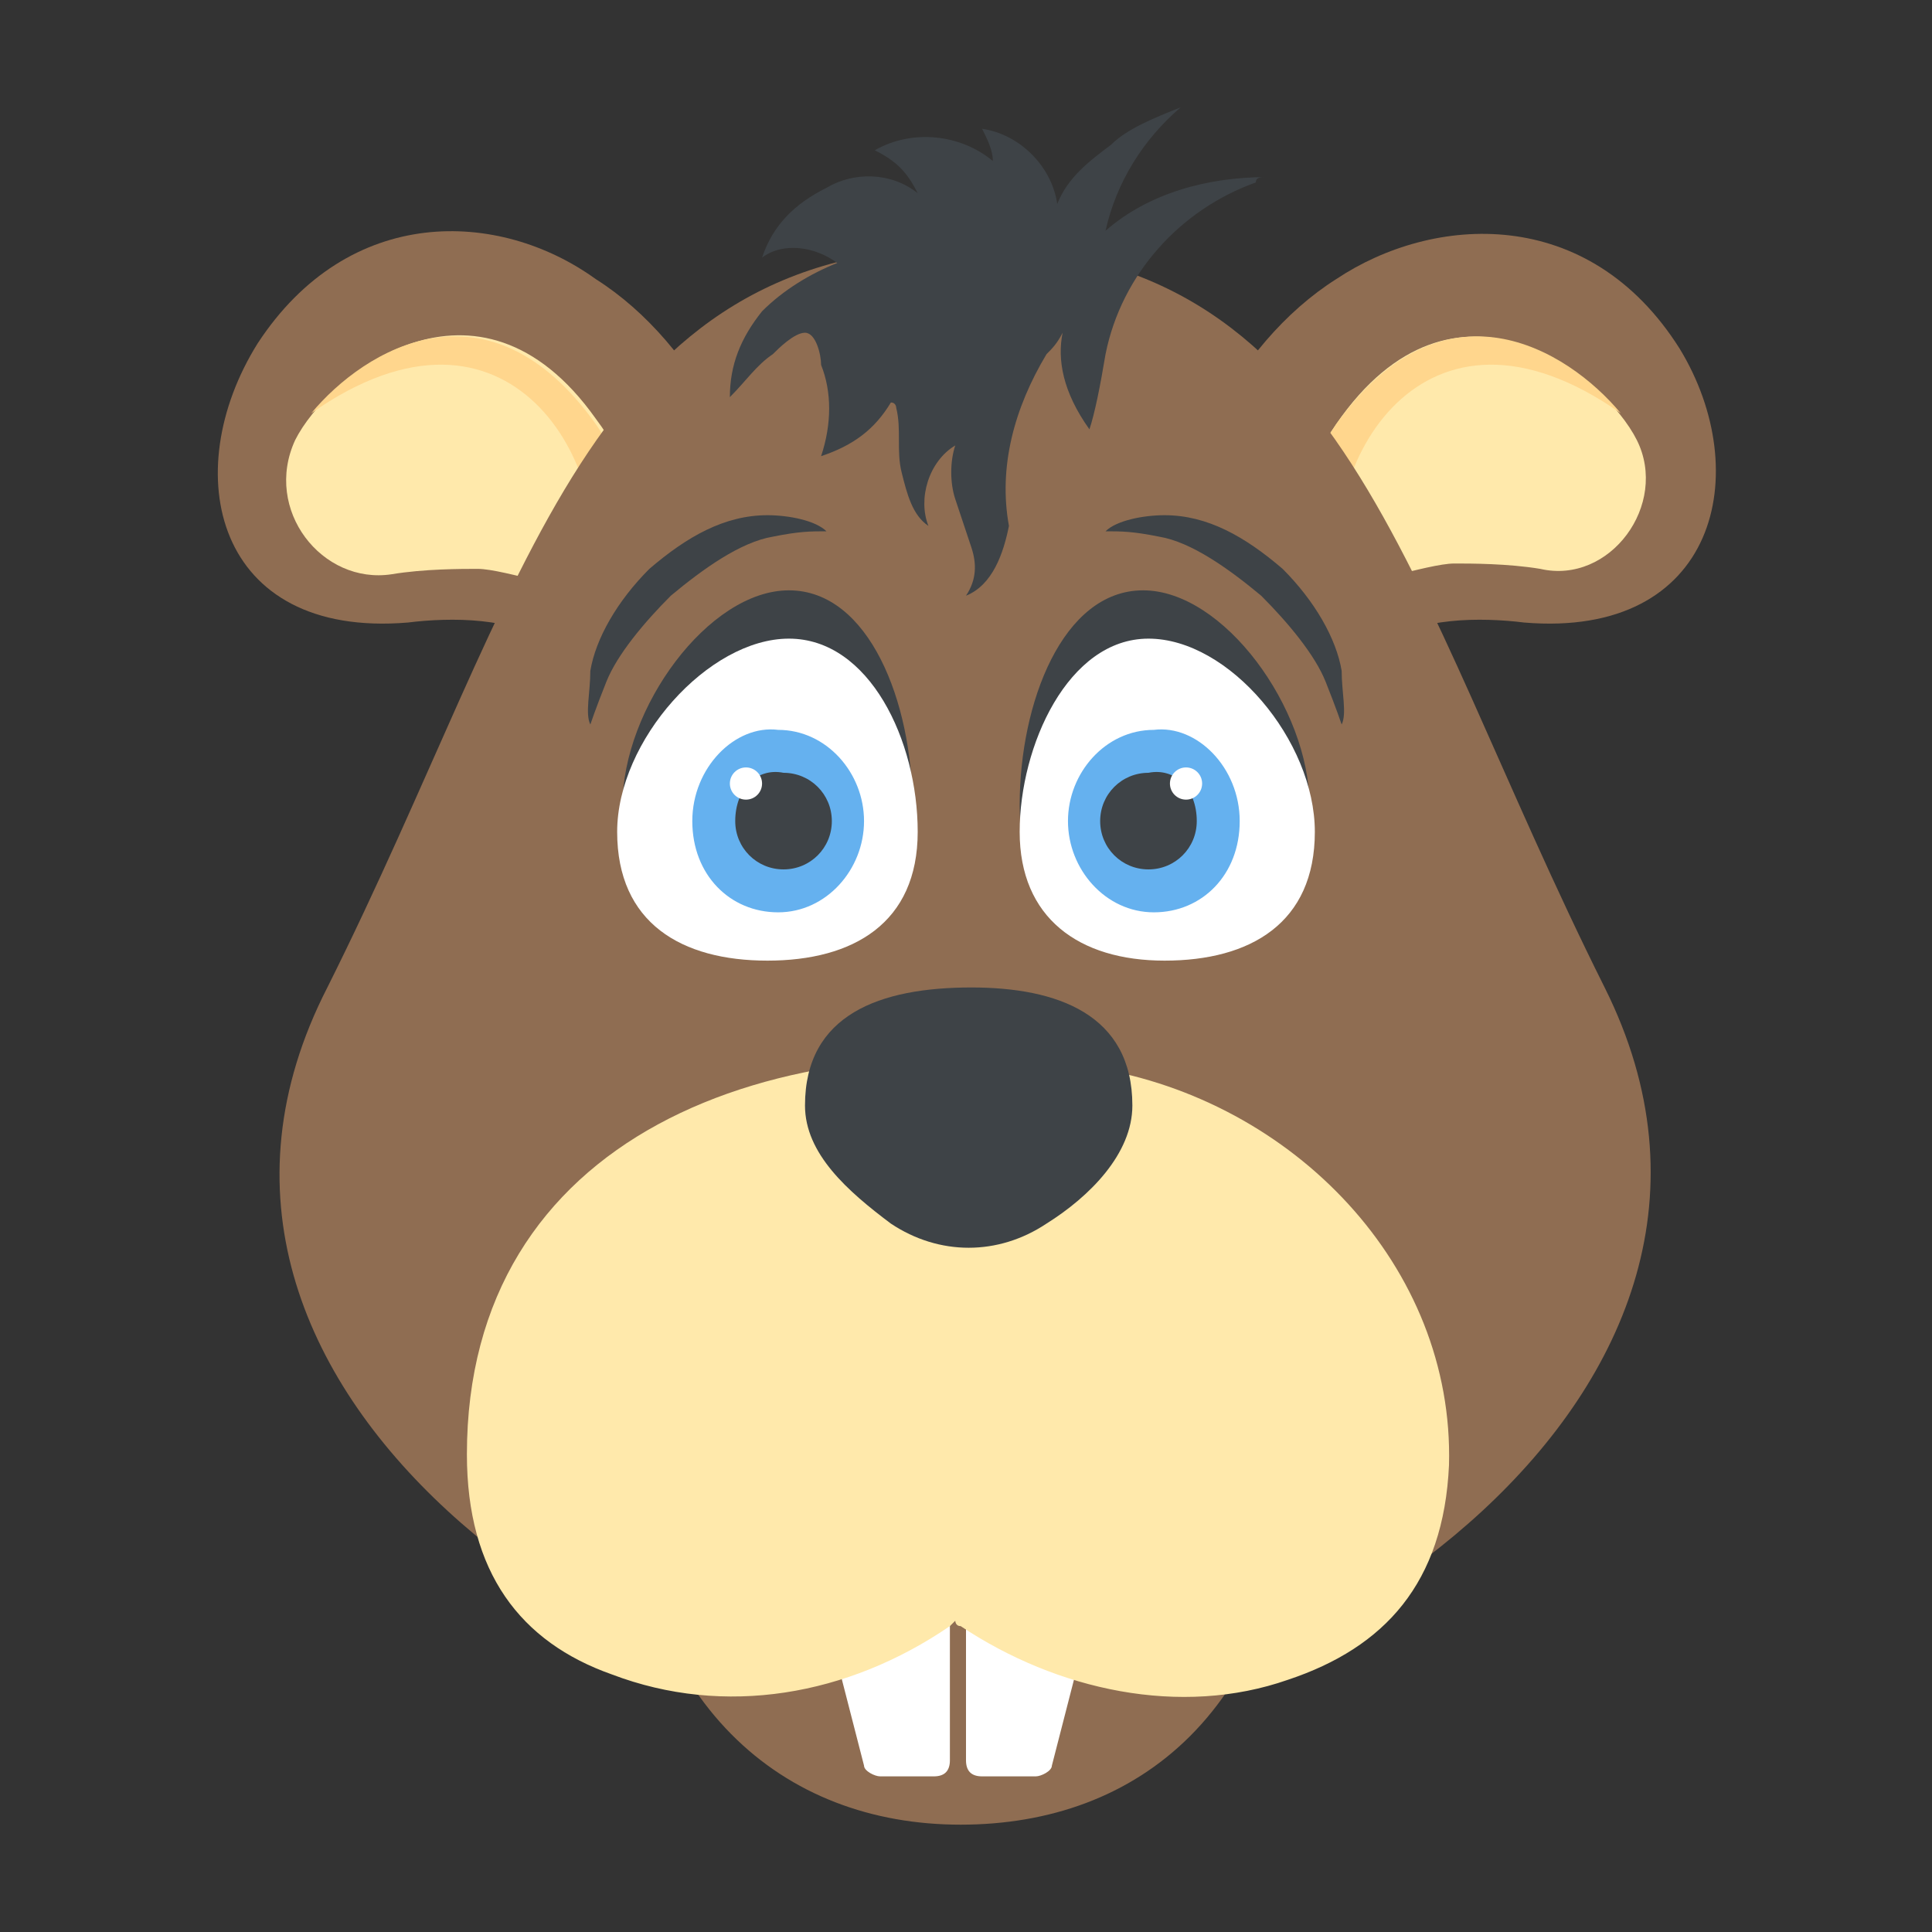 <?xml version="1.0" encoding="utf-8"?>
<!-- Generator: Adobe Illustrator 18.0.0, SVG Export Plug-In . SVG Version: 6.00 Build 0)  -->
<!DOCTYPE svg PUBLIC "-//W3C//DTD SVG 1.1//EN" "http://www.w3.org/Graphics/SVG/1.1/DTD/svg11.dtd">
<svg version="1.1" id="Layer_1" xmlns="http://www.w3.org/2000/svg" xmlns:xlink="http://www.w3.org/1999/xlink" x="0px" y="0px"
	 viewBox="0 0 36 36" enable-background="new 0 0 36 36" xml:space="preserve">
<rect x="0" y="0" width="36" height="36" fill="#333333" stroke="none"/>
<g>
	<g>
		<g>
			<g>
				<g>
					<g>
						<path fill="#8F6D52" d="M28.4,11.6c-0.8-0.1-2-0.1-2.6,0.4c-1.3,0.9-3.1,0.5-3.6-1c-0.6-1.9,0.8-4.6,2.7-5.8
							c1.8-1.2,4.7-1.4,6.4,1.3C32.7,8.8,32,11.9,28.4,11.6z"/>
					</g>
				</g>
			</g>
			<g>
				<g>
					<g>
						<g>
							<path fill="#FFE9AB" d="M30.5,8.2C30.5,8.2,30.5,8.3,30.5,8.2c0.6,1.2-0.5,2.7-1.8,2.4c-0.6-0.1-1.3-0.1-1.6-0.1
								c-0.5,0-1.9,0.5-2.3,0.4C24,11,23.8,9.5,24.9,7.9C27.1,4.7,29.9,7,30.5,8.2z"/>
						</g>
					</g>
				</g>
			</g>
			<g>
				<g>
					<g>
						<path fill="#FFD68D" d="M30.2,7.7c-1-1.2-3.3-2.6-5.3,0.2C23.8,9.5,24,11,24.8,11c0.1,0,0.1,0,0.2,0
							C24.5,8.7,26.5,5.1,30.2,7.7z"/>
					</g>
				</g>
			</g>
		</g>
		<g>
			<g>
				<g>
					<g>
						<path fill="#8F6D52" d="M7.6,11.6c0.8-0.1,2-0.1,2.6,0.4c1.3,0.9,3.1,0.5,3.6-1c0.6-1.9-0.8-4.6-2.7-5.8
							C9.3,3.9,6.5,3.8,4.8,6.4C3.3,8.8,4,11.9,7.6,11.6z"/>
					</g>
				</g>
			</g>
			<g>
				<g>
					<g>
						<g>
							<path fill="#FFE9AB" d="M5.5,8.2C5.5,8.2,5.5,8.3,5.5,8.2C4.9,9.5,6,10.9,7.3,10.7c0.6-0.1,1.3-0.1,1.6-0.1
								c0.5,0,1.9,0.5,2.3,0.4c0.8-0.1,1.1-1.6-0.1-3.2C8.9,4.7,6.1,7,5.5,8.2z"/>
						</g>
					</g>
				</g>
			</g>
			<g>
				<g>
					<g>
						<path fill="#FFD68D" d="M5.8,7.7c1-1.2,3.3-2.6,5.3,0.2C12.2,9.5,12,11,11.2,11c-0.1,0-0.1,0-0.2,0C11.5,8.7,9.5,5.1,5.8,7.7z
							"/>
					</g>
				</g>
			</g>
		</g>
	</g>
	<g>
		<g>
			<g>
				<path fill="#8F6D52" d="M29.9,18.4C33.7,26,24,32.2,18,32.2c-6,0-15.8-6.2-11.9-13.8C9.9,10.8,10.9,4.6,18,4.6
					C25.1,4.6,26.1,10.8,29.9,18.4z"/>
			</g>
		</g>
	</g>
	<g>
		<g>
			<g>
				<path fill="#8F6D52" d="M11.6,27.1c0.3,4.7,3,6.9,6.3,6.9c3.3,0,6-2.1,6.3-6.9H11.6z"/>
			</g>
		</g>
	</g>
	<g>
		<g>
			<g>
				<g>
					<path fill="#FFFFFF" d="M15.2,29.4l0.9,3.5c0,0.1,0.2,0.2,0.3,0.2h1c0.2,0,0.3-0.1,0.3-0.3v-3.4H15.2z"/>
				</g>
			</g>
		</g>
		<g>
			<g>
				<g>
					<path fill="#FFFFFF" d="M20.5,29.4l-0.9,3.5c0,0.1-0.2,0.2-0.3,0.2h-1c-0.2,0-0.3-0.1-0.3-0.3v-3.4H20.5z"/>
				</g>
			</g>
		</g>
	</g>
	<g>
		<g>
			<g>
				<path fill="#FFE9AB" d="M27,27.3c-0.1,2.2-1.2,3.4-3,4c-2,0.7-4.3,0.2-6.1-1c-0.1,0-0.1-0.1-0.1-0.1s0,0-0.1,0.1
					c-1.9,1.3-4.2,1.7-6.3,0.9c-1.7-0.6-2.7-1.9-2.7-4.1c0-5.9,5.6-8.1,11.7-7.2C24.1,20.5,27.1,23.6,27,27.3z"/>
			</g>
		</g>
	</g>
	<g>
		<g>
			<g>
				<g>
					<path fill="#3E4347" d="M21.1,20.6c0,0.9-0.8,1.7-1.6,2.2c-0.9,0.6-2,0.6-2.9,0c-0.8-0.6-1.6-1.3-1.6-2.2
						c0-1.7,1.4-2.2,3.1-2.2C19.7,18.4,21.1,18.9,21.1,20.6z"/>
				</g>
			</g>
		</g>
	</g>
	<g>
		<g>
			<g>
				<g>
					<g>
						<g>
							<path fill="#3E4347" d="M24.4,15c0,1.8-1.2,2.7-2.7,2.7S19,16.9,19,15s0.8-4,2.3-4C22.8,11,24.4,13.2,24.4,15z"/>
						</g>
					</g>
				</g>
				<g>
					<g>
						<g>
							<path fill="#3E4347" d="M25,13.5c0,0-0.1-0.3-0.3-0.8c-0.2-0.5-0.7-1.1-1.2-1.6c-0.6-0.5-1.3-1-1.9-1.1
								c-0.5-0.1-0.7-0.1-1-0.1c0.2-0.2,0.7-0.3,1.1-0.3c0.8,0,1.5,0.4,2.2,1c0.6,0.6,1,1.3,1.1,1.9C25,12.9,25.1,13.3,25,13.5z"/>
						</g>
					</g>
				</g>
				<g>
					<g>
						<g>
							<path fill="#FFFFFF" d="M24.5,15.5c0,1.7-1.2,2.4-2.8,2.4S19,17.1,19,15.5s0.9-3.6,2.4-3.6S24.5,13.8,24.5,15.5z"/>
						</g>
					</g>
				</g>
			</g>
			<g>
				<g>
					<g>
						<g>
							<path fill="#65B1EF" d="M23.1,15.3c0,1-0.7,1.7-1.6,1.7c-0.9,0-1.6-0.8-1.6-1.7s0.7-1.7,1.6-1.7
								C22.3,13.5,23.1,14.3,23.1,15.3z"/>
						</g>
					</g>
				</g>
				<g>
					<g>
						<g>
							<path fill="#3E4347" d="M22.3,15.3c0,0.5-0.4,0.9-0.9,0.9c-0.5,0-0.9-0.4-0.9-0.9s0.4-0.9,0.9-0.9
								C21.9,14.3,22.3,14.7,22.3,15.3z"/>
						</g>
					</g>
				</g>
				<g>
					<g>
						<g>
							<circle fill="#FFFFFF" cx="22.1" cy="14.6" r="0.3"/>
						</g>
					</g>
				</g>
			</g>
		</g>
		<g>
			<g>
				<g>
					<g>
						<g>
							<path fill="#3E4347" d="M11.6,15c0,1.8,1.2,2.7,2.7,2.7S17,16.9,17,15s-0.8-4-2.3-4S11.6,13.2,11.6,15z"/>
						</g>
					</g>
				</g>
				<g>
					<g>
						<g>
							<path fill="#3E4347" d="M11,13.5c0,0,0.1-0.3,0.3-0.8c0.2-0.5,0.7-1.1,1.2-1.6c0.6-0.5,1.3-1,1.9-1.1c0.5-0.1,0.7-0.1,1-0.1
								c-0.2-0.2-0.7-0.3-1.1-0.3c-0.8,0-1.5,0.4-2.2,1c-0.6,0.6-1,1.3-1.1,1.9C11,12.9,10.9,13.3,11,13.5z"/>
						</g>
					</g>
				</g>
				<g>
					<g>
						<g>
							<path fill="#FFFFFF" d="M11.5,15.5c0,1.7,1.2,2.4,2.8,2.4s2.8-0.7,2.8-2.4s-0.9-3.6-2.4-3.6S11.5,13.8,11.5,15.5z"/>
						</g>
					</g>
				</g>
			</g>
			<g>
				<g>
					<g>
						<g>
							<path fill="#65B1EF" d="M12.9,15.3c0,1,0.7,1.7,1.6,1.7c0.9,0,1.6-0.8,1.6-1.7s-0.7-1.7-1.6-1.7
								C13.7,13.5,12.9,14.3,12.9,15.3z"/>
						</g>
					</g>
				</g>
				<g>
					<g>
						<g>
							<path fill="#3E4347" d="M13.7,15.3c0,0.5,0.4,0.9,0.9,0.9c0.5,0,0.9-0.4,0.9-0.9s-0.4-0.9-0.9-0.9
								C14.1,14.3,13.7,14.7,13.7,15.3z"/>
						</g>
					</g>
				</g>
				<g>
					<g>
						<g>
							<circle fill="#FFFFFF" cx="13.9" cy="14.6" r="0.3"/>
						</g>
					</g>
				</g>
			</g>
		</g>
	</g>
	<g>
		<g>
			<g>
				<path fill="#3E4347" d="M23.6,3.3c-0.1,0-0.2,0-0.2,0.1c-1.4,0.5-2.5,1.7-2.8,3.2c-0.1,0.6-0.2,1.1-0.3,1.4
					c-0.5-0.7-0.6-1.3-0.5-1.8c-0.1,0.2-0.2,0.3-0.3,0.4c-0.6,1-0.9,2.1-0.7,3.2c-0.1,0.5-0.3,1.1-0.8,1.3c0.2-0.3,0.2-0.6,0.1-0.9
					c-0.1-0.3-0.2-0.6-0.3-0.9c-0.1-0.3-0.1-0.7,0-1c-0.5,0.3-0.7,1-0.5,1.5c-0.3-0.2-0.4-0.6-0.5-1S16.8,8,16.7,7.6
					c0,0,0-0.1-0.1-0.1c-0.3,0.5-0.7,0.8-1.3,1c0.2-0.6,0.2-1.2,0-1.7c0-0.2-0.1-0.6-0.3-0.6c-0.2,0-0.5,0.3-0.6,0.4
					c-0.3,0.2-0.5,0.5-0.8,0.8c0-0.6,0.2-1.1,0.6-1.6c0.4-0.4,0.9-0.7,1.4-0.9c-0.4-0.3-1-0.4-1.4-0.1c0.2-0.6,0.6-1,1.2-1.3
					c0.5-0.3,1.2-0.3,1.7,0.1c-0.2-0.4-0.4-0.6-0.8-0.8C17,2.4,17.9,2.5,18.5,3c0-0.2-0.1-0.4-0.2-0.6c0.7,0.1,1.3,0.7,1.4,1.4
					c0.2-0.5,0.6-0.8,1-1.1C21,2.4,21.5,2.2,22,2c-0.7,0.6-1.2,1.4-1.4,2.3C21.4,3.6,22.5,3.3,23.6,3.3z"/>
			</g>
		</g>
	</g>
</g>
</svg>
